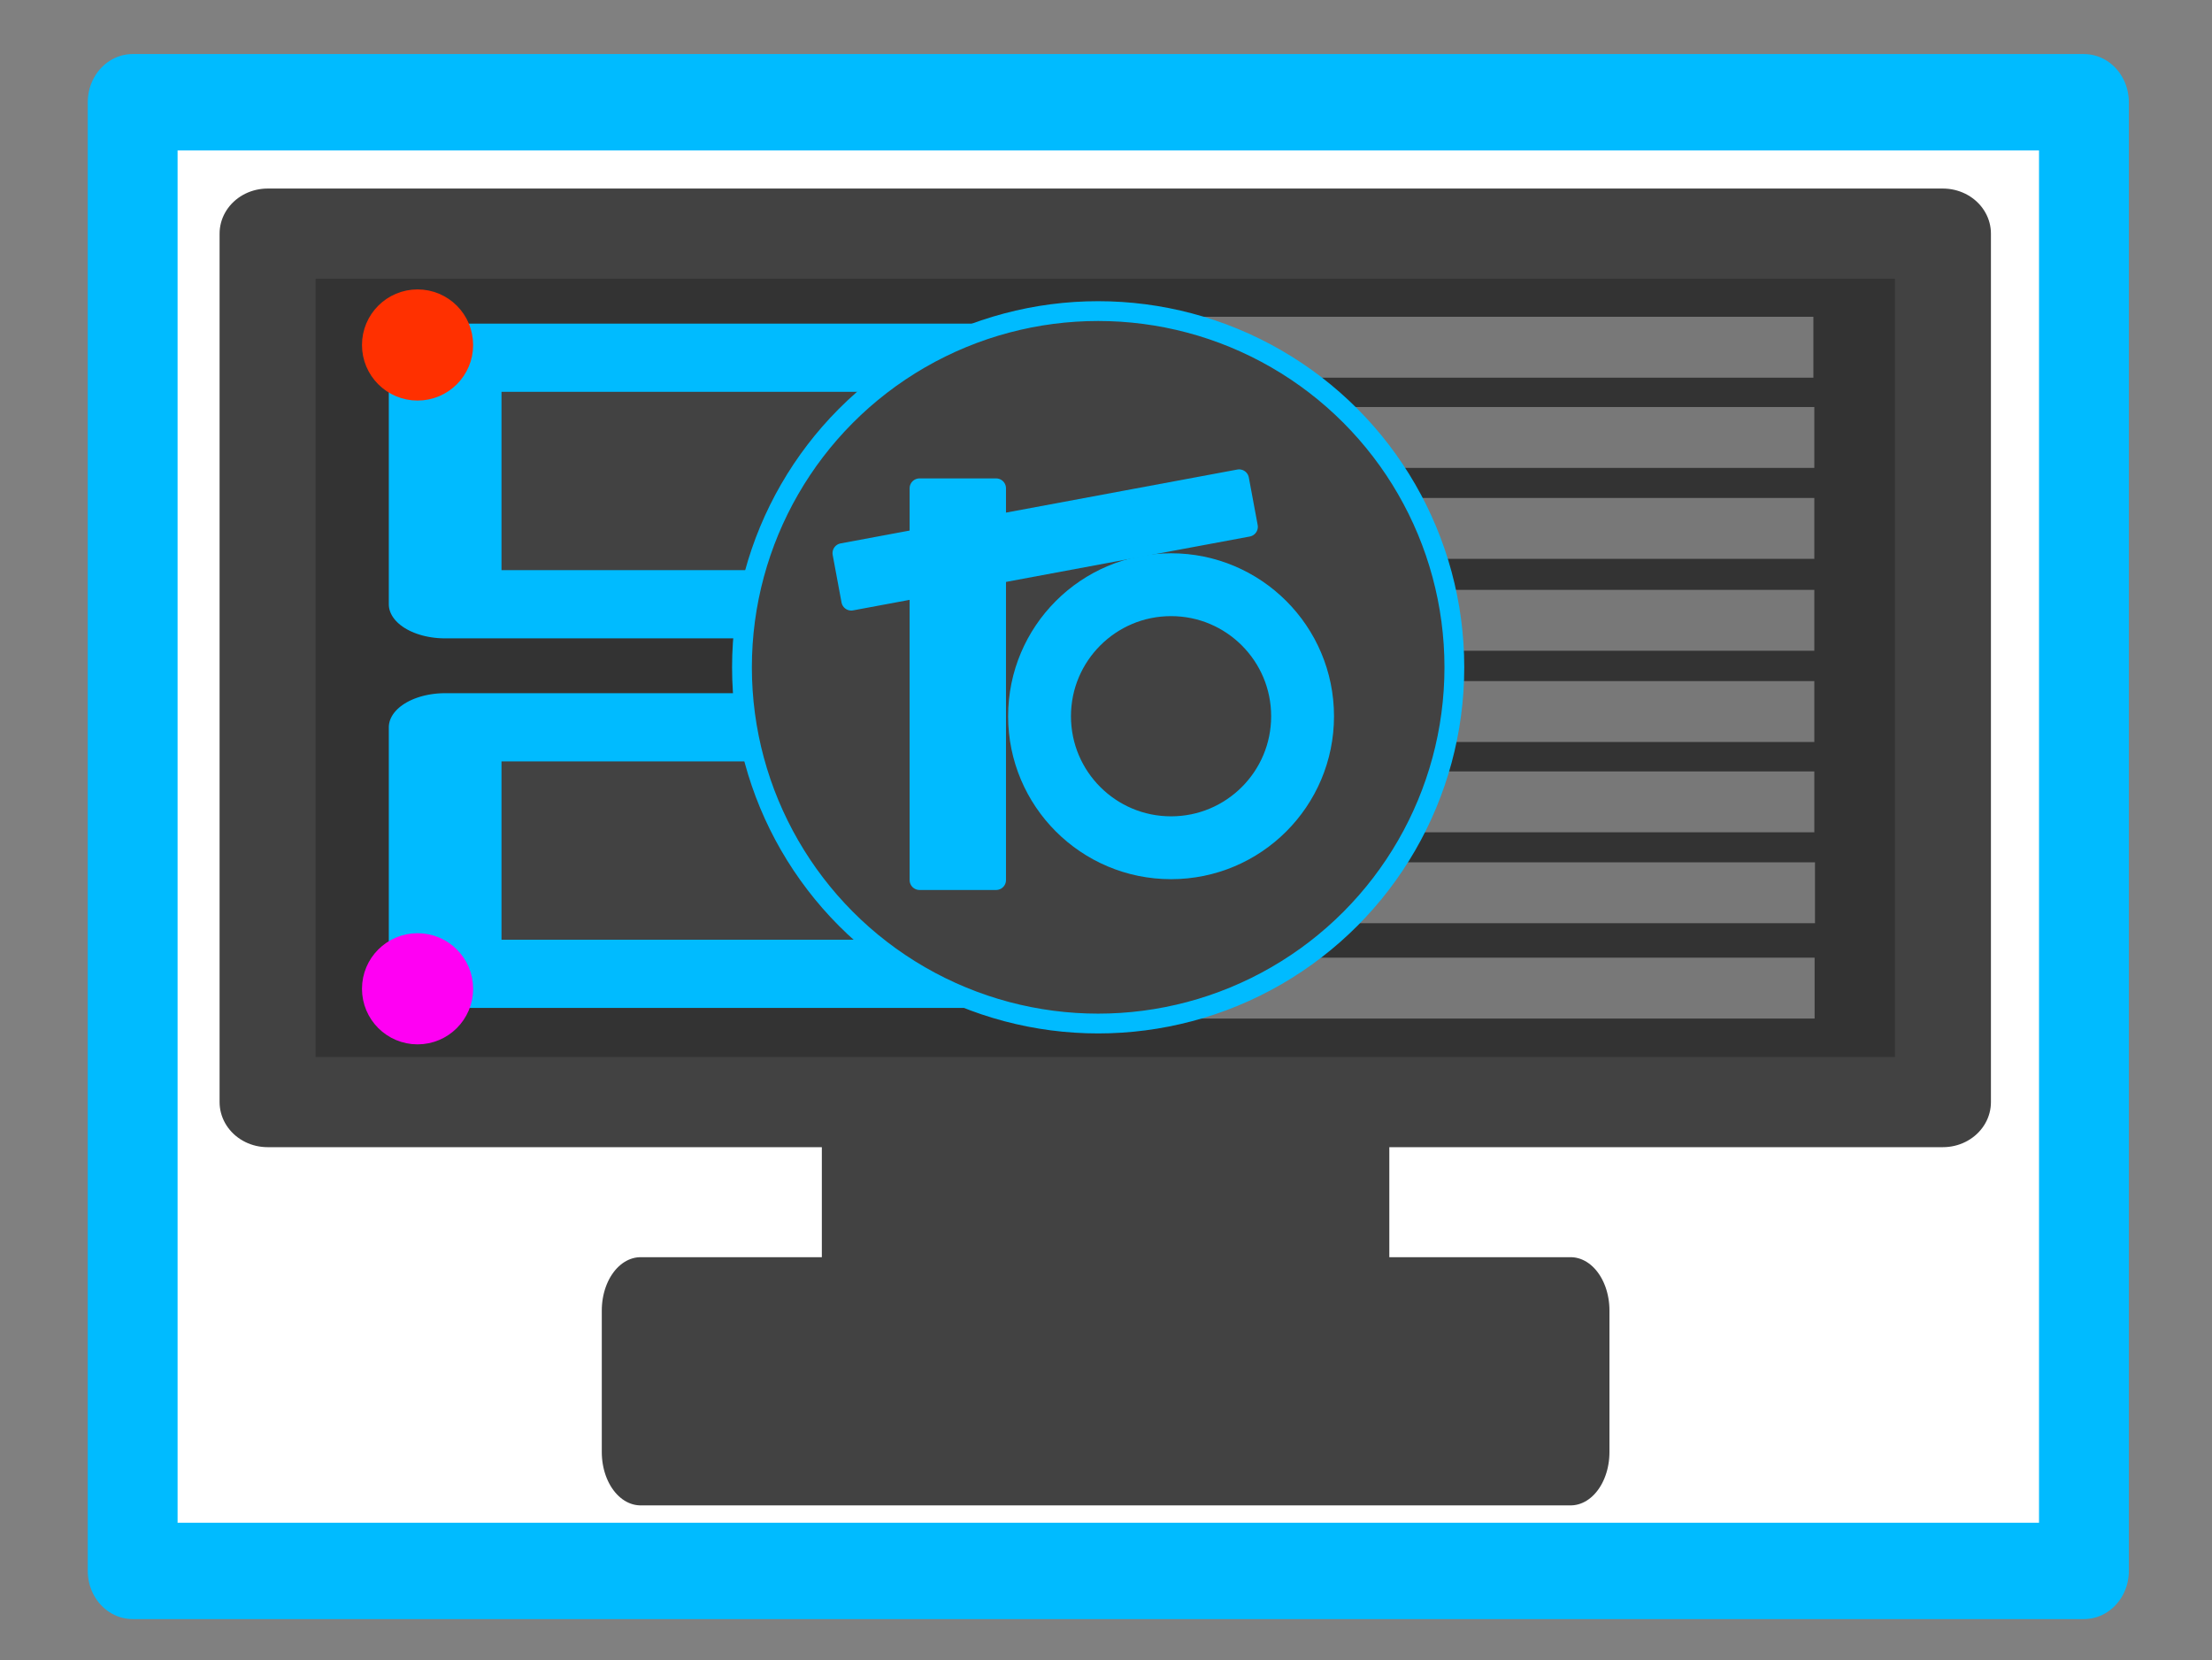 <?xml version="1.0" encoding="UTF-8" standalone="no"?>
<!DOCTYPE svg PUBLIC "-//W3C//DTD SVG 1.1//EN" "http://www.w3.org/Graphics/SVG/1.1/DTD/svg11.dtd">
<svg width="100%" height="100%" viewBox="0 0 950 713" version="1.1" xmlns="http://www.w3.org/2000/svg" xmlns:xlink="http://www.w3.org/1999/xlink" xml:space="preserve" xmlns:serif="http://www.serif.com/" style="fill-rule:evenodd;clip-rule:evenodd;stroke-linecap:round;stroke-linejoin:round;stroke-miterlimit:1.5;">
    <rect x="0" y="0" width="950" height="713" fill="#808080" stroke="none"/>
    <g transform="matrix(0.827,0,0,0.887,-16.411,-51.233)">
        <rect x="88.743" y="107.251" width="1013.33" height="711.076" style="fill:white;stroke:rgb(0,187,255);stroke-width:46.65px;"/>
    </g>
    <g transform="matrix(1,0,0,1,75,56.25)">
        <g transform="matrix(1.065,0,0,1,-37.639,0)">
            <rect x="72.828" y="44.082" width="675.603" height="372.954" style="fill:rgb(51,51,51);stroke:rgb(66,66,66);stroke-width:38.72px;"/>
        </g>
        <g transform="matrix(0.939,0,0,1.29,23.122,-169.156)">
            <rect x="188.479" y="523.778" width="425.415" height="47.161" style="fill:rgb(66,66,66);stroke:rgb(66,66,66);stroke-width:35.46px;"/>
        </g>
        <g transform="matrix(1.088,0,0,0.858,-37.846,48.745)">
            <rect x="310.68" y="430.044" width="183.172" height="103.229" style="fill:rgb(66,66,66);stroke:rgb(66,66,66);stroke-width:40.83px;"/>
        </g>
    </g>
    <g transform="matrix(1.181,0,0,0.648,-281.383,-16.709)">
        <rect x="667.816" y="235.734" width="229.887" height="40.348" style="fill:rgb(120,120,120);"/>
    </g>
    <g transform="matrix(1.02,0,0,0.648,-136.452,22.037)">
        <rect x="667.816" y="235.734" width="229.887" height="40.348" style="fill:rgb(120,120,120);"/>
    </g>
    <g transform="matrix(1.02,0,0,0.648,-136.452,61.091)">
        <rect x="667.816" y="235.734" width="229.887" height="40.348" style="fill:rgb(120,120,120);"/>
    </g>
    <g transform="matrix(1.02,0,0,0.648,-136.452,100.562)">
        <rect x="667.816" y="235.734" width="229.887" height="40.348" style="fill:rgb(120,120,120);"/>
    </g>
    <g transform="matrix(1.02,0,0,0.648,-136.452,139.739)">
        <rect x="667.816" y="235.734" width="229.887" height="40.348" style="fill:rgb(120,120,120);"/>
    </g>
    <g transform="matrix(1.02,0,0,0.648,-136.452,178.525)">
        <rect x="667.816" y="235.734" width="229.887" height="40.348" style="fill:rgb(120,120,120);"/>
    </g>
    <g transform="matrix(1.02,0,0,0.648,-136.161,217.56)">
        <rect x="667.816" y="235.734" width="229.887" height="40.348" style="fill:rgb(120,120,120);"/>
    </g>
    <g transform="matrix(1.24,0,0,0.648,-333.823,258.511)">
        <rect x="667.816" y="235.734" width="229.887" height="40.348" style="fill:rgb(120,120,120);"/>
    </g>
    <g transform="matrix(1,0,0,1,75,56.25)">
        <g transform="matrix(1.028,0,0,0.622,40.45,48.58)">
            <rect x="73.671" y="78.445" width="248.14" height="170.221" style="fill:rgb(66,66,66);stroke:rgb(0,187,255);stroke-width:47.08px;stroke-linecap:square;stroke-linejoin:miter;"/>
        </g>
        <g transform="matrix(1.028,0,0,0.622,40.45,207.285)">
            <rect x="73.671" y="78.445" width="248.14" height="170.221" style="fill:rgb(66,66,66);stroke:rgb(0,187,255);stroke-width:47.08px;stroke-linecap:square;stroke-linejoin:miter;"/>
        </g>
        <g transform="matrix(1,0,0,1,14.325,-187.133)">
            <circle cx="90.006" cy="279.037" r="19.616" style="fill:rgb(255,48,0);stroke:rgb(255,48,0);stroke-width:8.5px;stroke-linecap:square;stroke-linejoin:miter;"/>
        </g>
        <g transform="matrix(1,0,0,1,14.325,89.342)">
            <circle cx="90.006" cy="279.037" r="19.616" style="fill:rgb(255,0,243);stroke:rgb(255,0,243);stroke-width:8.5px;stroke-linecap:square;stroke-linejoin:miter;"/>
        </g>
    </g>
    <g transform="matrix(1.204,0,0,1.204,274.427,-174.257)">
        <circle cx="163.794" cy="382.75" r="127.057" style="fill:rgb(66,66,66);stroke:rgb(0,187,255);stroke-width:7.06px;stroke-linecap:square;stroke-linejoin:miter;"/>
    </g>
    <g transform="matrix(0.587,0,0,0.587,147.317,80.64)">
        <circle cx="605.835" cy="386.613" r="96.225" style="fill:rgb(66,66,66);stroke:rgb(0,187,255);stroke-width:45.98px;stroke-linecap:square;stroke-linejoin:miter;"/>
    </g>
    <g transform="matrix(0.983,-0.183,0.183,0.983,-195.524,37.626)">
        <rect x="511.374" y="298.572" width="173.312" height="20.76" style="fill:rgb(0,187,255);stroke:rgb(0,187,255);stroke-width:8.5px;stroke-linecap:square;stroke-linejoin:miter;"/>
    </g>
    <g transform="matrix(1,0,0,1,-183.522,-108.654)">
        <rect x="578.432" y="318.353" width="32.89" height="168.248" style="fill:rgb(0,187,255);stroke:rgb(0,187,255);stroke-width:8.5px;stroke-linecap:square;stroke-linejoin:miter;"/>
    </g>
</svg>
